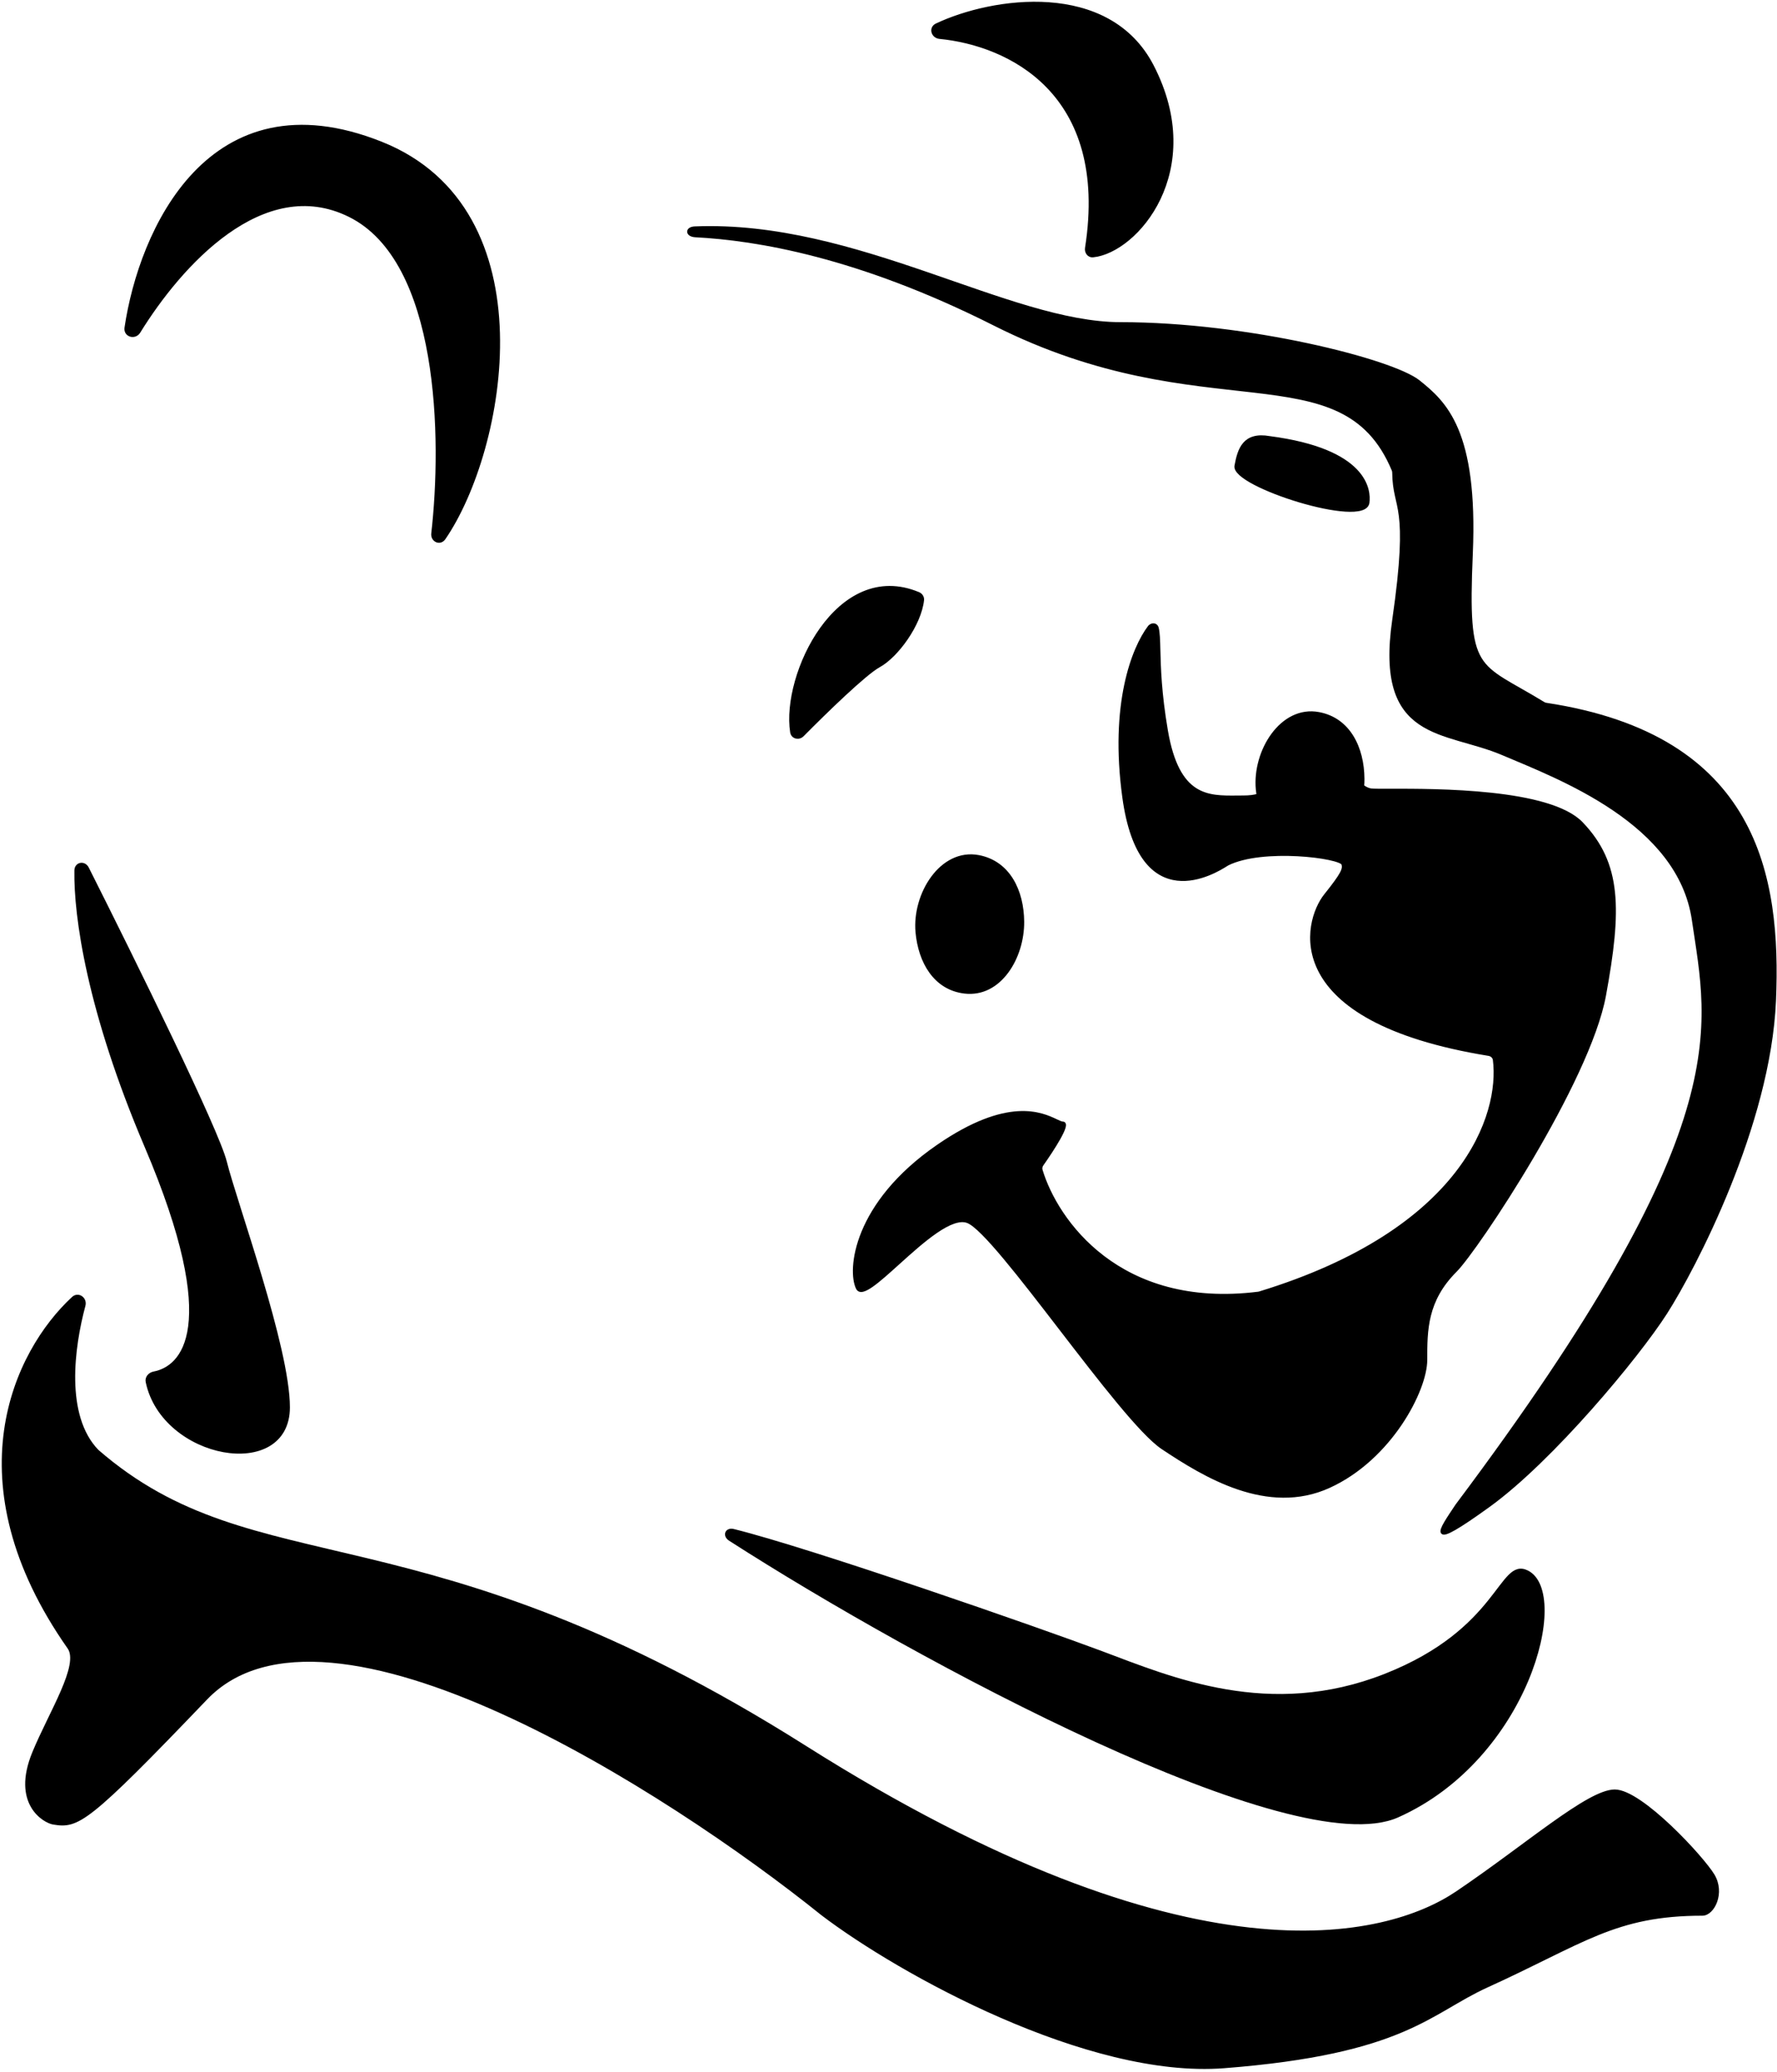 <svg xmlns="http://www.w3.org/2000/svg" width="507" height="591" viewBox="0 0 507 591" fill="none">
    <path
        d="M99.712 61.381C74.958 49.179 51.319 75.595 39.587 94.608C38.465 96.425 35.709 95.624 36.021 93.512C40.091 65.914 59.79 21.407 108.712 40.881C156.631 59.956 143.946 128.379 126.645 153.511C125.539 155.117 123.326 154.11 123.546 152.172C126.609 125.261 125.921 74.301 99.712 61.381Z"
        fill="currentColor"
        stroke="currentColor"
    />
    <path
        d="M310.066 70.771C317.042 26.179 287.654 12.5 268.095 10.597C266.144 10.407 265.457 8.007 267.228 7.167C283.124 -0.368 316.248 -5.27 328.712 18.882C344.063 48.63 324.178 71.688 311.811 72.899C310.671 73.011 309.889 71.903 310.066 70.771Z"
        fill="currentColor"
        stroke="currentColor"
    />
    <path
        d="M41.712 326.882C25.251 288.248 21.51 261.252 21.721 248.266C21.752 246.353 24.017 245.951 24.877 247.66C38.532 274.774 61.966 322.399 64.212 331.382C67.212 343.382 82.212 384.375 82.212 401.382C82.212 422.197 46.596 415.831 42.057 394.08C41.814 392.916 42.754 391.894 43.921 391.671C51.926 390.136 64.016 379.229 41.712 326.882Z"
        fill="currentColor"
        stroke="currentColor"
    />
    <path
        d="M262.041 169.358C239.054 159.743 223.39 192.479 225.938 208.804C226.165 210.259 227.899 210.665 228.935 209.619C235.665 202.819 246.786 192.024 250.712 189.882C255.89 187.058 262.397 178.03 263.142 171.141C263.225 170.374 262.752 169.656 262.041 169.358Z"
        fill="currentColor"
        stroke="currentColor"
    />
    <path
        d="M390.212 143.383C389.227 150.277 351.712 138.382 352.712 132.883C353.58 128.111 355.012 123.613 362.212 124.883C389.812 128.483 390.712 139.883 390.212 143.383Z"
        fill="currentColor"
        stroke="currentColor"
    />
    <path
        d="M261.712 265.882C260.723 255.101 268.578 242.352 279.212 244.382C287.777 246.017 291.643 254.163 291.712 262.882C291.792 273.007 285.267 284.077 275.212 282.882C266.794 281.881 262.486 274.324 261.712 265.882Z"
        fill="currentColor"
        stroke="currentColor"
    />
    <path
        fill-rule="evenodd"
        clip-rule="evenodd"
        d="M327.914 178.898C323.36 184.943 317.075 200.829 320.712 227.382C325.444 261.922 346.742 248.554 349.863 246.594C350.04 246.483 350.158 246.409 350.212 246.382C360.212 241.382 382.505 244.261 383.212 246.382C383.712 247.882 383.012 249.382 378.212 255.382C372.259 262.823 364.829 290.937 424.781 300.655C425.617 300.791 426.324 301.436 426.432 302.277C428.435 317.918 417.829 350.969 359.378 368.831C359.27 368.864 359.153 368.89 359.041 368.904C319.214 373.899 301.297 348.145 296.971 333.787C296.797 333.211 296.916 332.6 297.264 332.108C300.332 327.766 305.095 320.382 303.212 320.382C302.785 320.382 302.168 320.09 301.319 319.688C297.199 317.738 287.611 313.201 267.712 326.882C243.712 343.382 242.212 362.382 244.712 367.382C245.828 369.613 250.529 365.372 256.148 360.302C263.12 354.011 271.506 346.444 276.212 348.382C280.456 350.129 291.305 364.216 302.6 378.88C313.928 393.587 325.703 408.876 331.712 412.882C343.712 420.882 361.712 431.882 379.212 423.882C396.712 415.882 406.712 396.382 406.712 387.882C406.712 379.382 406.712 370.882 415.212 362.382C421.295 356.299 453.212 308.382 457.712 283.882C462.212 259.382 462.212 246.382 451.212 234.882C442.12 225.377 409.8 225.436 396.603 225.46C393.833 225.465 391.906 225.469 391.212 225.382C390.37 225.277 389.528 224.884 388.715 224.263C388.774 223.539 388.802 222.816 388.796 222.097C388.727 213.378 384.861 205.232 376.296 203.597C365.662 201.567 357.807 214.316 358.796 225.097C358.85 225.688 358.922 226.274 359.011 226.855C357.878 227.211 356.466 227.382 354.712 227.382C354.138 227.382 353.562 227.388 352.985 227.394C344.525 227.484 335.989 227.574 332.712 208.382C330.873 197.61 330.691 190.289 330.569 185.404C330.498 182.556 330.448 180.536 330.101 179.142C329.835 178.07 328.578 178.015 327.914 178.898Z"
        fill="currentColor"
    />
    <path
        d="M320.712 227.382L320.217 227.45L320.217 227.45L320.712 227.382ZM327.914 178.898L327.514 178.597L327.514 178.597L327.914 178.898ZM349.863 246.594L350.129 247.018L350.129 247.018L349.863 246.594ZM350.212 246.382L350.436 246.829L350.436 246.829L350.212 246.382ZM383.212 246.382L382.738 246.54L382.738 246.54L383.212 246.382ZM378.212 255.382L377.822 255.07L377.822 255.07L378.212 255.382ZM424.781 300.655L424.861 300.162L424.861 300.162L424.781 300.655ZM426.432 302.277L425.936 302.34L425.936 302.34L426.432 302.277ZM359.378 368.831L359.524 369.31L359.524 369.31L359.378 368.831ZM359.041 368.904L358.979 368.408L358.979 368.408L359.041 368.904ZM296.971 333.787L297.45 333.643L297.45 333.643L296.971 333.787ZM297.264 332.108L297.672 332.397L297.672 332.397L297.264 332.108ZM301.319 319.688L301.105 320.14L301.105 320.14L301.319 319.688ZM267.712 326.882L267.429 326.47L267.429 326.47L267.712 326.882ZM244.712 367.382L245.159 367.158L245.159 367.158L244.712 367.382ZM256.148 360.302L256.483 360.673L256.483 360.673L256.148 360.302ZM276.212 348.382L276.403 347.92L276.403 347.92L276.212 348.382ZM302.6 378.88L302.996 378.575L302.996 378.575L302.6 378.88ZM331.712 412.882L331.99 412.466L331.99 412.466L331.712 412.882ZM379.212 423.882L379.004 423.427L379.004 423.427L379.212 423.882ZM457.712 283.882L458.204 283.972L458.204 283.972L457.712 283.882ZM451.212 234.882L451.573 234.536L451.573 234.536L451.212 234.882ZM396.603 225.46L396.604 225.96L396.604 225.96L396.603 225.46ZM391.212 225.382L391.15 225.878L391.15 225.878L391.212 225.382ZM388.715 224.263L388.216 224.222L388.194 224.495L388.411 224.661L388.715 224.263ZM388.796 222.097L388.296 222.101L388.296 222.101L388.796 222.097ZM376.296 203.597L376.39 203.106L376.39 203.106L376.296 203.597ZM358.796 225.097L358.298 225.143L358.298 225.143L358.796 225.097ZM359.011 226.855L359.161 227.332L359.57 227.203L359.505 226.779L359.011 226.855ZM352.985 227.394L352.98 226.894L352.98 226.894L352.985 227.394ZM332.712 208.382L332.219 208.466L332.219 208.466L332.712 208.382ZM330.569 185.404L331.069 185.392L331.069 185.392L330.569 185.404ZM330.101 179.142L329.616 179.263L329.616 179.263L330.101 179.142ZM321.208 227.314C317.583 200.856 323.859 185.113 328.313 179.198L327.514 178.597C322.862 184.774 316.566 200.803 320.217 227.45L321.208 227.314ZM349.597 246.171C348.822 246.657 346.938 247.84 344.473 248.811C342.004 249.784 338.989 250.531 335.949 250.179C332.929 249.829 329.85 248.392 327.222 244.929C324.583 241.45 322.384 235.903 321.208 227.314L320.217 227.45C321.406 236.131 323.644 241.866 326.426 245.533C329.22 249.217 332.548 250.791 335.834 251.172C339.1 251.55 342.29 250.746 344.84 249.741C347.394 248.735 349.343 247.511 350.129 247.018L349.597 246.171ZM349.989 245.935C349.907 245.976 349.758 246.07 349.597 246.171L350.129 247.018C350.218 246.962 350.289 246.917 350.345 246.883C350.373 246.866 350.395 246.853 350.412 246.843C350.43 246.832 350.436 246.829 350.436 246.829L349.989 245.935ZM383.686 246.224C383.588 245.929 383.342 245.715 383.112 245.561C382.866 245.397 382.548 245.245 382.183 245.102C381.45 244.816 380.452 244.542 379.266 244.295C376.89 243.798 373.699 243.393 370.223 243.212C366.746 243.031 362.972 243.074 359.431 243.478C355.897 243.881 352.563 244.648 349.989 245.935L350.436 246.829C352.861 245.616 356.064 244.868 359.544 244.471C363.018 244.075 366.736 244.032 370.171 244.211C373.607 244.39 376.746 244.79 379.061 245.273C380.222 245.516 381.159 245.776 381.819 246.034C382.151 246.163 382.395 246.285 382.557 246.393C382.737 246.513 382.748 246.57 382.738 246.54L383.686 246.224ZM378.603 255.694C380.999 252.699 382.402 250.791 383.139 249.433C383.51 248.75 383.728 248.178 383.811 247.655C383.895 247.121 383.833 246.664 383.686 246.224L382.738 246.54C382.841 246.85 382.879 247.143 382.823 247.499C382.765 247.867 382.602 248.327 382.26 248.956C381.572 250.223 380.225 252.065 377.822 255.07L378.603 255.694ZM424.861 300.162C394.935 295.311 382.004 285.893 377.223 276.93C372.447 267.974 375.718 259.299 378.603 255.694L377.822 255.07C374.753 258.906 371.333 268.009 376.341 277.4C381.345 286.783 394.675 296.282 424.701 301.149L424.861 300.162ZM426.928 302.213C426.788 301.123 425.885 300.328 424.861 300.162L424.701 301.149C425.349 301.254 425.86 301.749 425.936 302.34L426.928 302.213ZM359.524 369.31C418.13 351.4 428.971 318.169 426.928 302.213L425.936 302.34C427.899 317.668 417.528 350.538 359.231 368.353L359.524 369.31ZM359.103 369.4C359.244 369.382 359.389 369.351 359.524 369.31L359.231 368.353C359.151 368.378 359.062 368.397 358.979 368.408L359.103 369.4ZM296.492 333.931C298.682 341.199 304.298 351.321 314.39 359.001C324.496 366.691 339.064 371.913 359.103 369.4L358.979 368.408C339.191 370.89 324.887 365.732 314.996 358.205C305.091 350.667 299.586 340.733 297.45 333.643L296.492 333.931ZM296.856 331.82C296.427 332.427 296.271 333.196 296.492 333.931L297.45 333.643C297.324 333.226 297.406 332.773 297.672 332.397L296.856 331.82ZM303.212 320.882C303.248 320.882 303.218 320.89 303.174 320.854C303.129 320.818 303.128 320.784 303.133 320.81C303.15 320.89 303.141 321.092 303.03 321.459C302.817 322.163 302.326 323.182 301.658 324.372C300.332 326.739 298.386 329.654 296.856 331.82L297.672 332.397C299.21 330.22 301.179 327.272 302.531 324.861C303.202 323.663 303.74 322.564 303.987 321.748C304.106 321.355 304.184 320.946 304.112 320.606C304.074 320.421 303.985 320.224 303.805 320.078C303.625 319.932 303.411 319.882 303.212 319.882V320.882ZM301.105 320.14C301.524 320.339 301.908 320.52 302.241 320.651C302.566 320.779 302.9 320.882 303.212 320.882V319.882C303.097 319.882 302.909 319.839 302.607 319.72C302.312 319.605 301.963 319.44 301.533 319.236L301.105 320.14ZM267.995 327.294C277.895 320.488 285.18 318.248 290.463 317.923C295.734 317.598 299.068 319.176 301.105 320.14L301.533 319.236C299.45 318.25 295.929 316.585 290.402 316.925C284.886 317.264 277.429 319.595 267.429 326.47L267.995 327.294ZM245.159 367.158C244.589 366.018 244.214 363.992 244.375 361.295C244.536 358.612 245.225 355.306 246.737 351.635C249.759 344.296 256.067 335.495 267.995 327.294L267.429 326.47C255.357 334.769 248.915 343.718 245.812 351.254C244.262 355.02 243.545 358.434 243.377 361.235C243.21 364.022 243.585 366.246 244.265 367.606L245.159 367.158ZM255.813 359.93C252.993 362.474 250.44 364.777 248.454 366.171C247.453 366.873 246.651 367.304 246.064 367.444C245.776 367.512 245.585 367.499 245.461 367.455C245.352 367.417 245.249 367.338 245.159 367.158L244.265 367.606C244.454 367.984 244.742 368.261 245.126 368.397C245.495 368.529 245.898 368.511 246.295 368.416C247.079 368.23 248.012 367.702 249.028 366.989C251.076 365.552 253.683 363.199 256.483 360.673L255.813 359.93ZM276.403 347.92C275.067 347.37 273.523 347.515 271.909 348.069C270.292 348.625 268.542 349.614 266.747 350.843C263.158 353.302 259.292 356.791 255.813 359.93L256.483 360.673C259.976 357.521 263.789 354.082 267.312 351.668C269.073 350.462 270.738 349.529 272.234 349.015C273.735 348.499 275.004 348.425 276.022 348.844L276.403 347.92ZM302.996 378.575C297.351 371.245 291.808 364.049 287.146 358.467C284.815 355.676 282.697 353.28 280.891 351.469C279.105 349.678 277.568 348.399 276.403 347.92L276.022 348.844C276.979 349.238 278.389 350.376 280.183 352.175C281.958 353.956 284.055 356.326 286.378 359.108C291.025 364.672 296.555 371.85 302.204 379.185L302.996 378.575ZM331.99 412.466C329.057 410.511 324.656 405.748 319.536 399.575C314.432 393.422 308.662 385.931 302.996 378.575L302.204 379.185C307.866 386.537 313.648 394.044 318.766 400.213C323.867 406.363 328.359 411.247 331.435 413.298L331.99 412.466ZM379.004 423.427C370.406 427.358 361.67 426.632 353.559 423.908C345.44 421.181 337.988 416.465 331.99 412.466L331.435 413.298C337.437 417.299 344.985 422.083 353.24 424.856C361.505 427.632 370.519 428.406 379.42 424.337L379.004 423.427ZM406.212 387.882C406.212 391.989 403.772 398.89 399.11 405.79C394.46 412.672 387.65 419.475 379.004 423.427L379.42 424.337C388.274 420.289 395.214 413.342 399.939 406.349C404.652 399.374 407.212 392.275 407.212 387.882H406.212ZM414.859 362.028C406.203 370.684 406.212 379.375 406.212 387.882H407.212C407.212 379.389 407.221 371.08 415.566 362.736L414.859 362.028ZM457.22 283.792C454.988 295.944 445.929 313.979 436.625 329.785C431.979 337.676 427.285 344.992 423.373 350.713C419.451 356.45 416.341 360.546 414.859 362.028L415.566 362.736C417.125 361.176 420.285 357.002 424.199 351.278C428.123 345.538 432.83 338.203 437.487 330.292C446.786 314.494 455.936 296.32 458.204 283.972L457.22 283.792ZM450.851 235.228C456.272 240.896 458.976 246.917 459.777 254.559C460.582 262.231 459.47 271.544 457.22 283.792L458.204 283.972C460.454 271.72 461.593 262.283 460.772 254.455C459.948 246.597 457.152 240.368 451.573 234.536L450.851 235.228ZM396.604 225.96C403.205 225.948 414.558 225.928 425.393 227.095C430.811 227.678 436.083 228.557 440.558 229.876C445.046 231.199 448.669 232.947 450.851 235.228L451.573 234.536C449.209 232.065 445.383 230.255 440.841 228.917C436.286 227.574 430.949 226.687 425.5 226.1C414.603 224.927 403.198 224.948 396.602 224.96L396.604 225.96ZM391.15 225.878C391.885 225.97 393.861 225.965 396.604 225.96L396.602 224.96C393.806 224.965 391.927 224.967 391.274 224.886L391.15 225.878ZM388.411 224.661C389.274 225.318 390.197 225.759 391.15 225.878L391.274 224.886C390.544 224.795 389.783 224.449 389.018 223.866L388.411 224.661ZM388.296 222.101C388.302 222.804 388.275 223.513 388.216 224.222L389.213 224.304C389.274 223.566 389.302 222.827 389.296 222.093L388.296 222.101ZM376.202 204.088C384.422 205.657 388.228 213.485 388.296 222.101L389.296 222.093C389.226 213.27 385.3 204.807 376.39 203.106L376.202 204.088ZM359.294 225.051C358.811 219.786 360.491 214.025 363.589 209.84C366.685 205.659 371.132 203.12 376.202 204.088L376.39 203.106C370.826 202.044 366.029 204.864 362.786 209.245C359.545 213.622 357.792 219.627 358.298 225.143L359.294 225.051ZM359.505 226.779C359.418 226.209 359.347 225.632 359.294 225.051L358.298 225.143C358.353 225.743 358.426 226.34 358.517 226.93L359.505 226.779ZM354.712 227.882C356.494 227.882 357.961 227.709 359.161 227.332L358.861 226.378C357.794 226.713 356.438 226.882 354.712 226.882V227.882ZM352.991 227.894C353.568 227.888 354.141 227.882 354.712 227.882V226.882C354.135 226.882 353.556 226.888 352.98 226.894L352.991 227.894ZM332.219 208.466C333.867 218.118 336.859 223.06 340.63 225.537C344.38 227.999 348.79 227.939 352.991 227.894L352.98 226.894C348.72 226.939 344.632 226.969 341.179 224.701C337.748 222.447 334.834 217.838 333.205 208.298L332.219 208.466ZM330.069 185.417C330.191 190.31 330.374 197.659 332.219 208.466L333.205 208.298C331.372 197.561 331.19 190.268 331.069 185.392L330.069 185.417ZM329.616 179.263C329.946 180.589 329.997 182.541 330.069 185.417L331.069 185.392C330.998 182.571 330.949 180.482 330.587 179.022L329.616 179.263ZM328.313 179.198C328.553 178.88 328.872 178.764 329.113 178.785C329.33 178.804 329.534 178.933 329.616 179.263L330.587 179.022C330.402 178.28 329.845 177.845 329.2 177.789C328.58 177.735 327.939 178.033 327.514 178.597L328.313 179.198Z"
        fill="currentColor"
    />
    <path
        d="M19.712 469.882C-13.503 422.562 4.348 385.593 20.892 370.279C22.318 368.96 24.388 370.433 23.885 372.309C20.696 384.202 17.998 403.834 27.712 413.882C73.212 453.382 119.712 428.882 229.712 498.382C339.712 567.882 395.712 553.382 415.712 539.882C435.712 526.382 453.212 510.882 460.712 510.882C468.212 510.882 485.712 529.882 488.712 534.882C491.712 539.882 488.712 545.882 485.712 545.882C460.712 545.882 451.712 553.882 424.212 566.382C407.712 573.882 400.712 585.382 349.212 589.382C310.522 592.387 256.879 562.715 234.712 545.882C190.545 510.382 93.345 448.221 58.712 484.382C24.712 519.882 22.187 521.045 15.212 519.882C12.712 519.465 3.712 514.382 9.712 499.882C14.512 488.282 23.221 474.882 19.712 469.882Z"
        fill="currentColor"
        stroke="currentColor"
    />
    <path
        d="M398.712 517.882C369.366 530.969 262.573 473.866 208.298 439.012C206.627 437.939 207.332 436.107 209.259 436.584C231.448 442.076 296.672 464.805 314.212 471.382C334.212 478.882 362.212 490.882 395.212 477.882C428.212 464.882 427.992 444.522 435.712 448.382C447.712 454.382 435.712 501.382 398.712 517.882Z"
        fill="currentColor"
        stroke="currentColor"
    />
    <path
        d="M283.712 92.383C244.902 72.818 215.762 68.066 198.405 67.174C196.025 67.052 195.886 65.169 198.267 65.073C244.347 63.209 287.746 92.383 319.712 92.383C355.992 92.383 397.212 102.882 404.712 108.882C412.212 114.882 421.212 122.883 419.712 157.883C418.221 192.668 421.175 188.931 440.354 200.664C440.585 200.805 440.859 200.905 441.127 200.946C501.242 210.066 507.709 249.964 506.212 285.383C504.712 320.883 483.212 361.883 475.212 374.383C467.212 386.883 442.712 416.383 424.712 429.383C406.712 442.383 410.712 436.883 415.712 429.383C496.712 321.383 487.712 293.382 483.212 262.383C479.179 234.603 445.212 221.883 428.712 214.883C412.212 207.883 392.712 211.383 397.712 176.883C402.653 142.792 397.829 145.806 397.714 134.786C397.712 134.526 397.657 134.248 397.557 134.008C382.936 99.052 343.998 122.775 283.712 92.383Z"
        fill="currentColor"
        stroke="currentColor"
    />
</svg>
